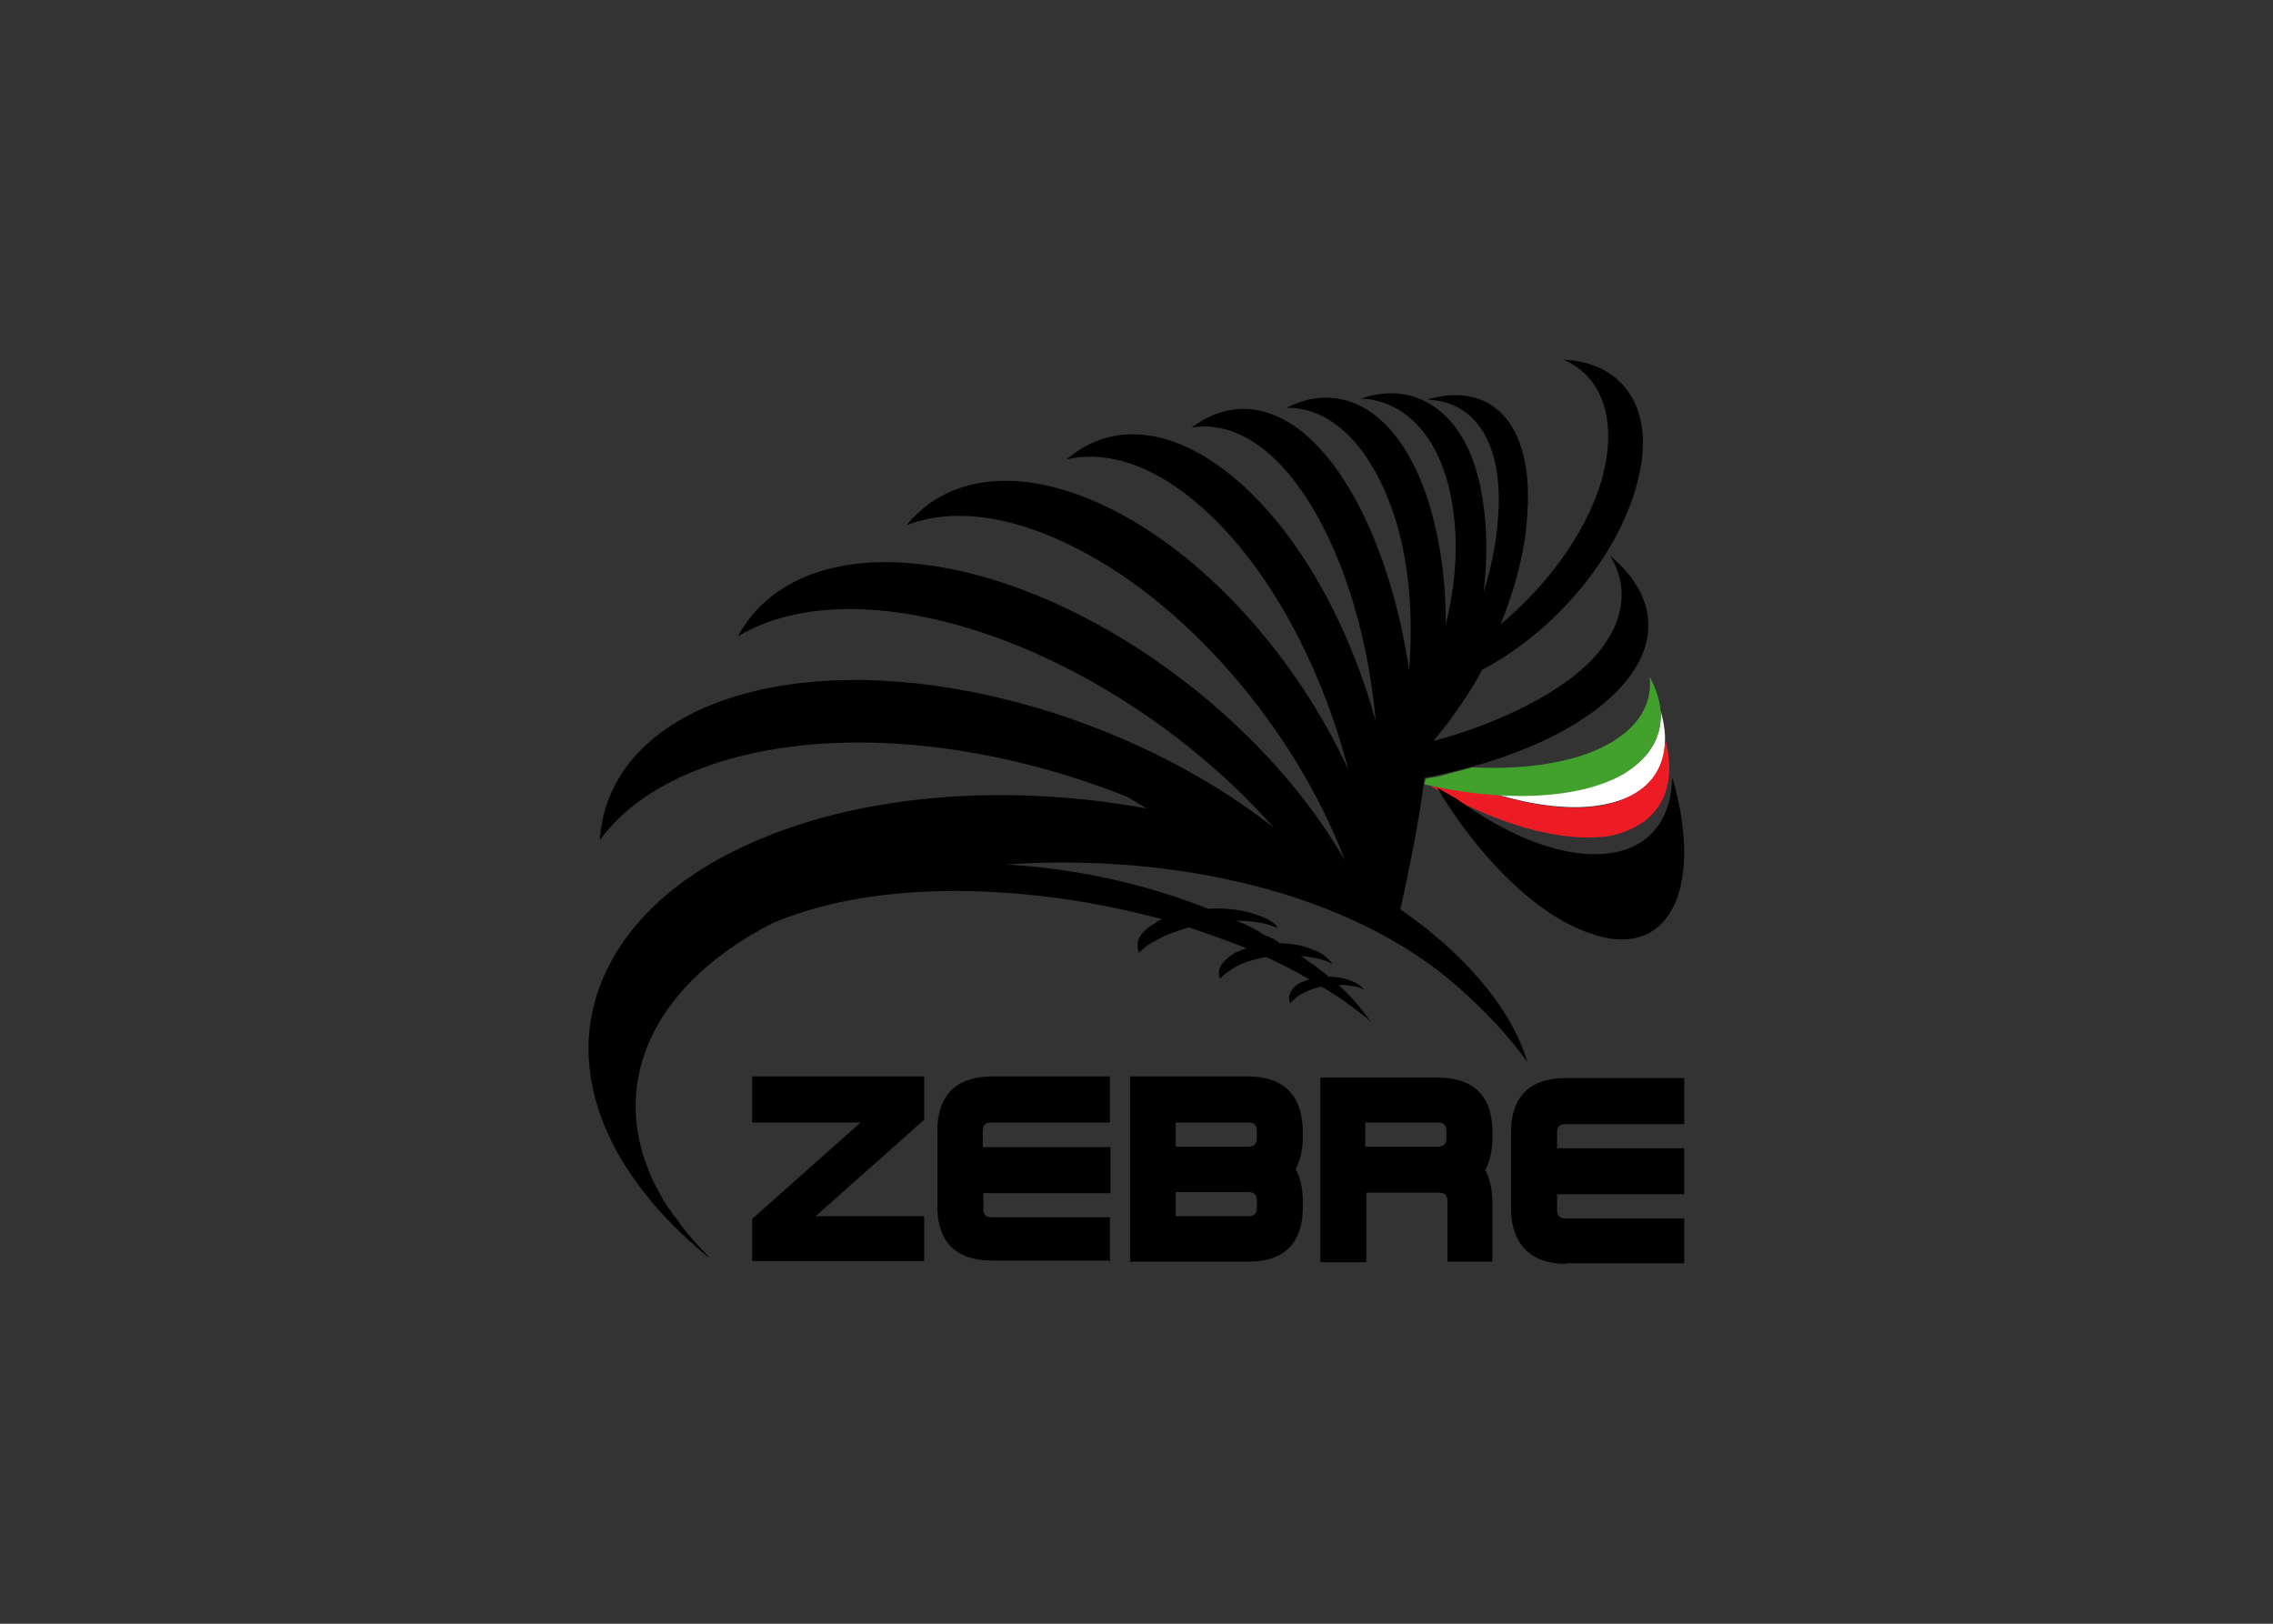 <svg clip-rule="evenodd" fill-rule="evenodd" stroke-linejoin="round" stroke-miterlimit="2" viewBox="0 0 560 400" xmlns="http://www.w3.org/2000/svg"><rect x="0" y="0" width="560" height="400" fill="#333333" stroke="none"/><g fill-rule="nonzero" transform="matrix(1.35 0 0 1.35 141.426 85.628)"><g><path d="m168.3 81.5c7.7 2.3 15.1 3.1 20.9 1.6 8.6-2.1 11.5-8.6 9.1-16.8.3 4.4-1.8 8.6-6.9 11.4-5.7 3.1-13.9 4.3-23.1 3.8" fill="#fff"/><path d="m199.1 71.3c0 5.8-3.1 10-9.9 11.9-5.8 1.5-13 .7-20.9-1.6-4-.3-7.9-.8-12-1.6 11.7 6.9 23.9 10.5 32.8 9.1 9.2-2 12.4-8.8 10-17.8" fill="#ed1c24"/><path d="m196.3 60.1c.5 4.4-1.6 8.6-6.6 11.7-6.1 3.8-15.5 5.3-25.8 4.8-.8.2-1.6.5-2.5.7-.3 0-.7.2-.8.2-.7.2-1.2.3-1.8.5-.3 0-.5.2-.8.2-.8.2-1.8.3-2.6.5 0 .3-.2.7-.2 1 14.2 3.3 28 2.8 36.2-1.8 7.2-4.3 8.7-10.9 4.9-17.8" fill="#42a12c"/></g><path d="m181 167.2c-6.6 0-10-3.8-10-10.2v-13.8c0-6.6 3.5-9.9 10-9.9h21.6v8.4h-21.6c-1.2 0-1.6.5-1.6 1.6v2.8h23.2v8.4h-23.2v2.8c0 1.2.5 1.6 1.6 1.6h21.6v8.2h-21.6zm-36.6-21.4v-4.4h13.2c1.2 0 1.6.5 1.6 1.6v1.2c0 1.2-.5 1.6-1.6 1.6zm23.2 21.1v-11c0-2.3-.5-4.3-1.3-5.8.8-1.5 1.3-3.5 1.3-5.8v-1.2c0-6.6-3.5-9.9-10-9.9h-21.4v33.7h8.4v-12.7h13.2c1.2 0 1.6.5 1.6 1.6v11h8.2zm-44.6-21.1c1.2 0 1.6-.5 1.6-1.6v-1.2c0-1.2-.5-1.6-1.6-1.6h-13.2v4.4zm0 12.7c1.2 0 1.6-.5 1.6-1.6v-1.2c0-1.2-.5-1.6-1.6-1.6h-13.2v4.4zm-21.5 8.4v-33.9h21.5c6.6 0 9.9 3.5 10 9.9v1.2c0 2.3-.5 4.3-1.3 5.8.8 1.5 1.3 3.5 1.3 5.8v1.2c0 6.6-3.5 9.9-9.9 9.9h-21.7v.1zm-3.7 0v-8.2h-21.5c-1.2 0-1.6-.5-1.6-1.6v-2.8h23.2v-8.4h-23.3v-2.9c0-1.2.5-1.6 1.6-1.6h21.6v-8.4h-21.5c-6.6 0-10 3.5-10 9.9v13.8c0 6.6 3.5 9.9 10 9.9h21.6v.3zm-65.3 0v-7.9l19.8-17.6h-19.8v-8.4h31.4v7.9l-19.8 17.6h19.8v8.2h-31.4z"/><g><path d="m155.9 106.3c-1.6-1.3-3.3-2.5-5.1-3.8 1.5-6.6 3.6-17.1 4.4-24 15.8-3 29.6-9.1 36.5-17.3s5.3-16.6-2.6-23.2c3.3 5.4 2.8 11.7-2.3 17.8-5.6 6.7-17.6 12.7-30 16 3.1-3.5 7.6-10.2 8.9-13 13.8-7.2 25.5-21.6 28.6-35.2 3-12.7-3-20.9-13.7-21.4 7.1 3.1 10 11.2 6.9 22.1-2.8 9.5-9.9 19.1-18.4 26.2 2.8-6.9 4.6-14 4.9-20.6 1-16.1-6.6-23.9-18.4-20.4 8.9.2 14.2 8.1 13 21.9-.3 4.3-1.2 8.7-2.6 13.2.7-5.9.7-11.7-.2-17-2.3-15.3-11.7-21.9-22.2-18.3 8.1.3 15 7.2 16.8 20.1 1 6.6.5 13.8-1.3 21.1 0-8.6-1.2-16.6-3.6-23.7-5.4-15.5-15.5-20.9-25.5-15.8 7.9-.2 15.3 6.6 19.6 19.4 2.8 8.4 3.6 18.4 2.8 28.5-1.6-11-4.8-21.6-9.2-30.1-8.9-17-20.6-21.6-30.5-14.2 8.7-1.5 17.9 5.3 24.9 19.9 4.6 9.7 7.6 21.4 8.7 33.6-4.4-15.8-12-30.5-21.7-40.5-12.7-13-25.7-15-34.7-7.2 8.6-2 18.9 2.1 29 13 10.2 11 18.1 27 22.4 43.6-9.5-20.6-26.3-39.5-44.4-48.1-15.6-7.4-28.8-5.6-36.2 3.5 7.7-3 17.8-2.1 29.1 3.3 21.7 10.2 41.8 33.9 50.9 57.9-16.1-28-50-51.5-78.7-54.2-15.8-1.5-27 3.8-32.1 13.3 6.3-3.8 14.8-5.6 25.2-4.8 25 2 53.8 18.4 72.6 39.7-26.3-20.7-66.3-31.8-94.8-24.9-17.7 4.3-27.4 14.5-28.2 27.2 4.8-6.7 13.2-12 24.7-15.1 21.1-5.6 47.9-2.3 71.6 7.2l3.5 2.1c-25.2-4.6-52-2.8-72.4 6.4-16.1 7.2-25.5 17.8-28.5 29.6-3.7 14.9 3.4 31.5 20.8 45.8h.2c-2-2-3.6-3.8-5.1-5.8-.2-.3-.5-.7-.7-1s-.5-.7-.7-.8c-.3-.7-.8-1.2-1.2-1.8-12-18.9-4.6-39.3 19.4-51.5 3.1-1.3 6.7-2.5 10.9-3.5 17.8-4.1 40-2.6 60.1 2.8-.3.2-.8.3-1.2.7-3.3 1.8-3.6 3.8-3 5.4.8-.8 1.8-1.6 3.3-2.3 1.6-1 3.6-1.6 5.8-2.3 3.6 1.2 7.2 2.5 10.5 3.8-.7.3-1.3.5-2 .8-2.5 1.5-3.5 3.1-2.8 4.8.5-.7 1.5-1.3 2.5-2 1.6-1 3.8-1.6 5.9-2 2.8 1.3 5.4 2.6 7.9 4.1-.7.2-1.5.5-2 .8-1.6 1-2 2.5-1.5 3.6.3-.5 1-1 1.6-1.5 1.2-.7 2.6-1.3 4.1-1.6 2.8 1.6 5.4 3.5 7.7 5.3.5.3.8.7 1.3 1.2-1.3-2-3-4-5.1-6.1-.3-.2-.5-.5-.8-.7 1.6 0 3.3.2 4.6.8.2 0 .2.2.3.2-.5-.5-1-1-1.6-1.3-.2 0-.2-.2-.3-.2h-.2c-.2 0-.2-.2-.3-.2-1.2-.5-2.8-.8-4.3-.8l-.2-.2c-.2-.2-.3-.2-.3-.3-.3-.2-.7-.5-1-.7-.8-.7-1.5-1.2-2.5-1.8-.3-.3-.8-.7-1.2-.8 2 .2 3.8.5 5.4 1.2.2.2.3.2.5.3-.5-.8-1.3-1.5-2.3-2.1-.3-.2-.7-.3-1.2-.5-1.8-.8-4-1.2-6.1-1.2 0 0-.2 0-.2-.2-.3-.2-.5-.3-.8-.5-.2-.2-.3-.2-.7-.3-.2-.2-.5-.3-.7-.3-.3-.2-.8-.3-1.2-.7-.2-.2-.3-.2-.5-.3-1.2-.7-2.5-1.3-3.8-1.8 2.5 0 4.9.3 6.7 1 .2 0 .5.2.7.3v-.2c-.3-.5-.8-.8-1.5-1.3-.7-.3-1.5-.7-2.5-1-2.3-.8-5.4-1.2-8.6-1-11.5-4.6-24.5-7.4-37.2-8.1h.7c30-2 62.1 4.9 81.8 22.1 5.3 4.6 9.7 9.4 13 14-2.4-8.1-8.7-16.5-18.1-24.1z"/><path d="m200.6 79c0-.2-.2-.3-.2-.5-.2 10-6.9 15.6-18.8 13.5-6.6-1.2-13.8-4.8-20.6-9.7-1.2-.7-2.3-1.3-3.5-2 7.6 12.7 18.1 23.2 27.7 26.5 14.2 5.3 21.1-7.4 15.4-27.8z"/></g></g></svg>